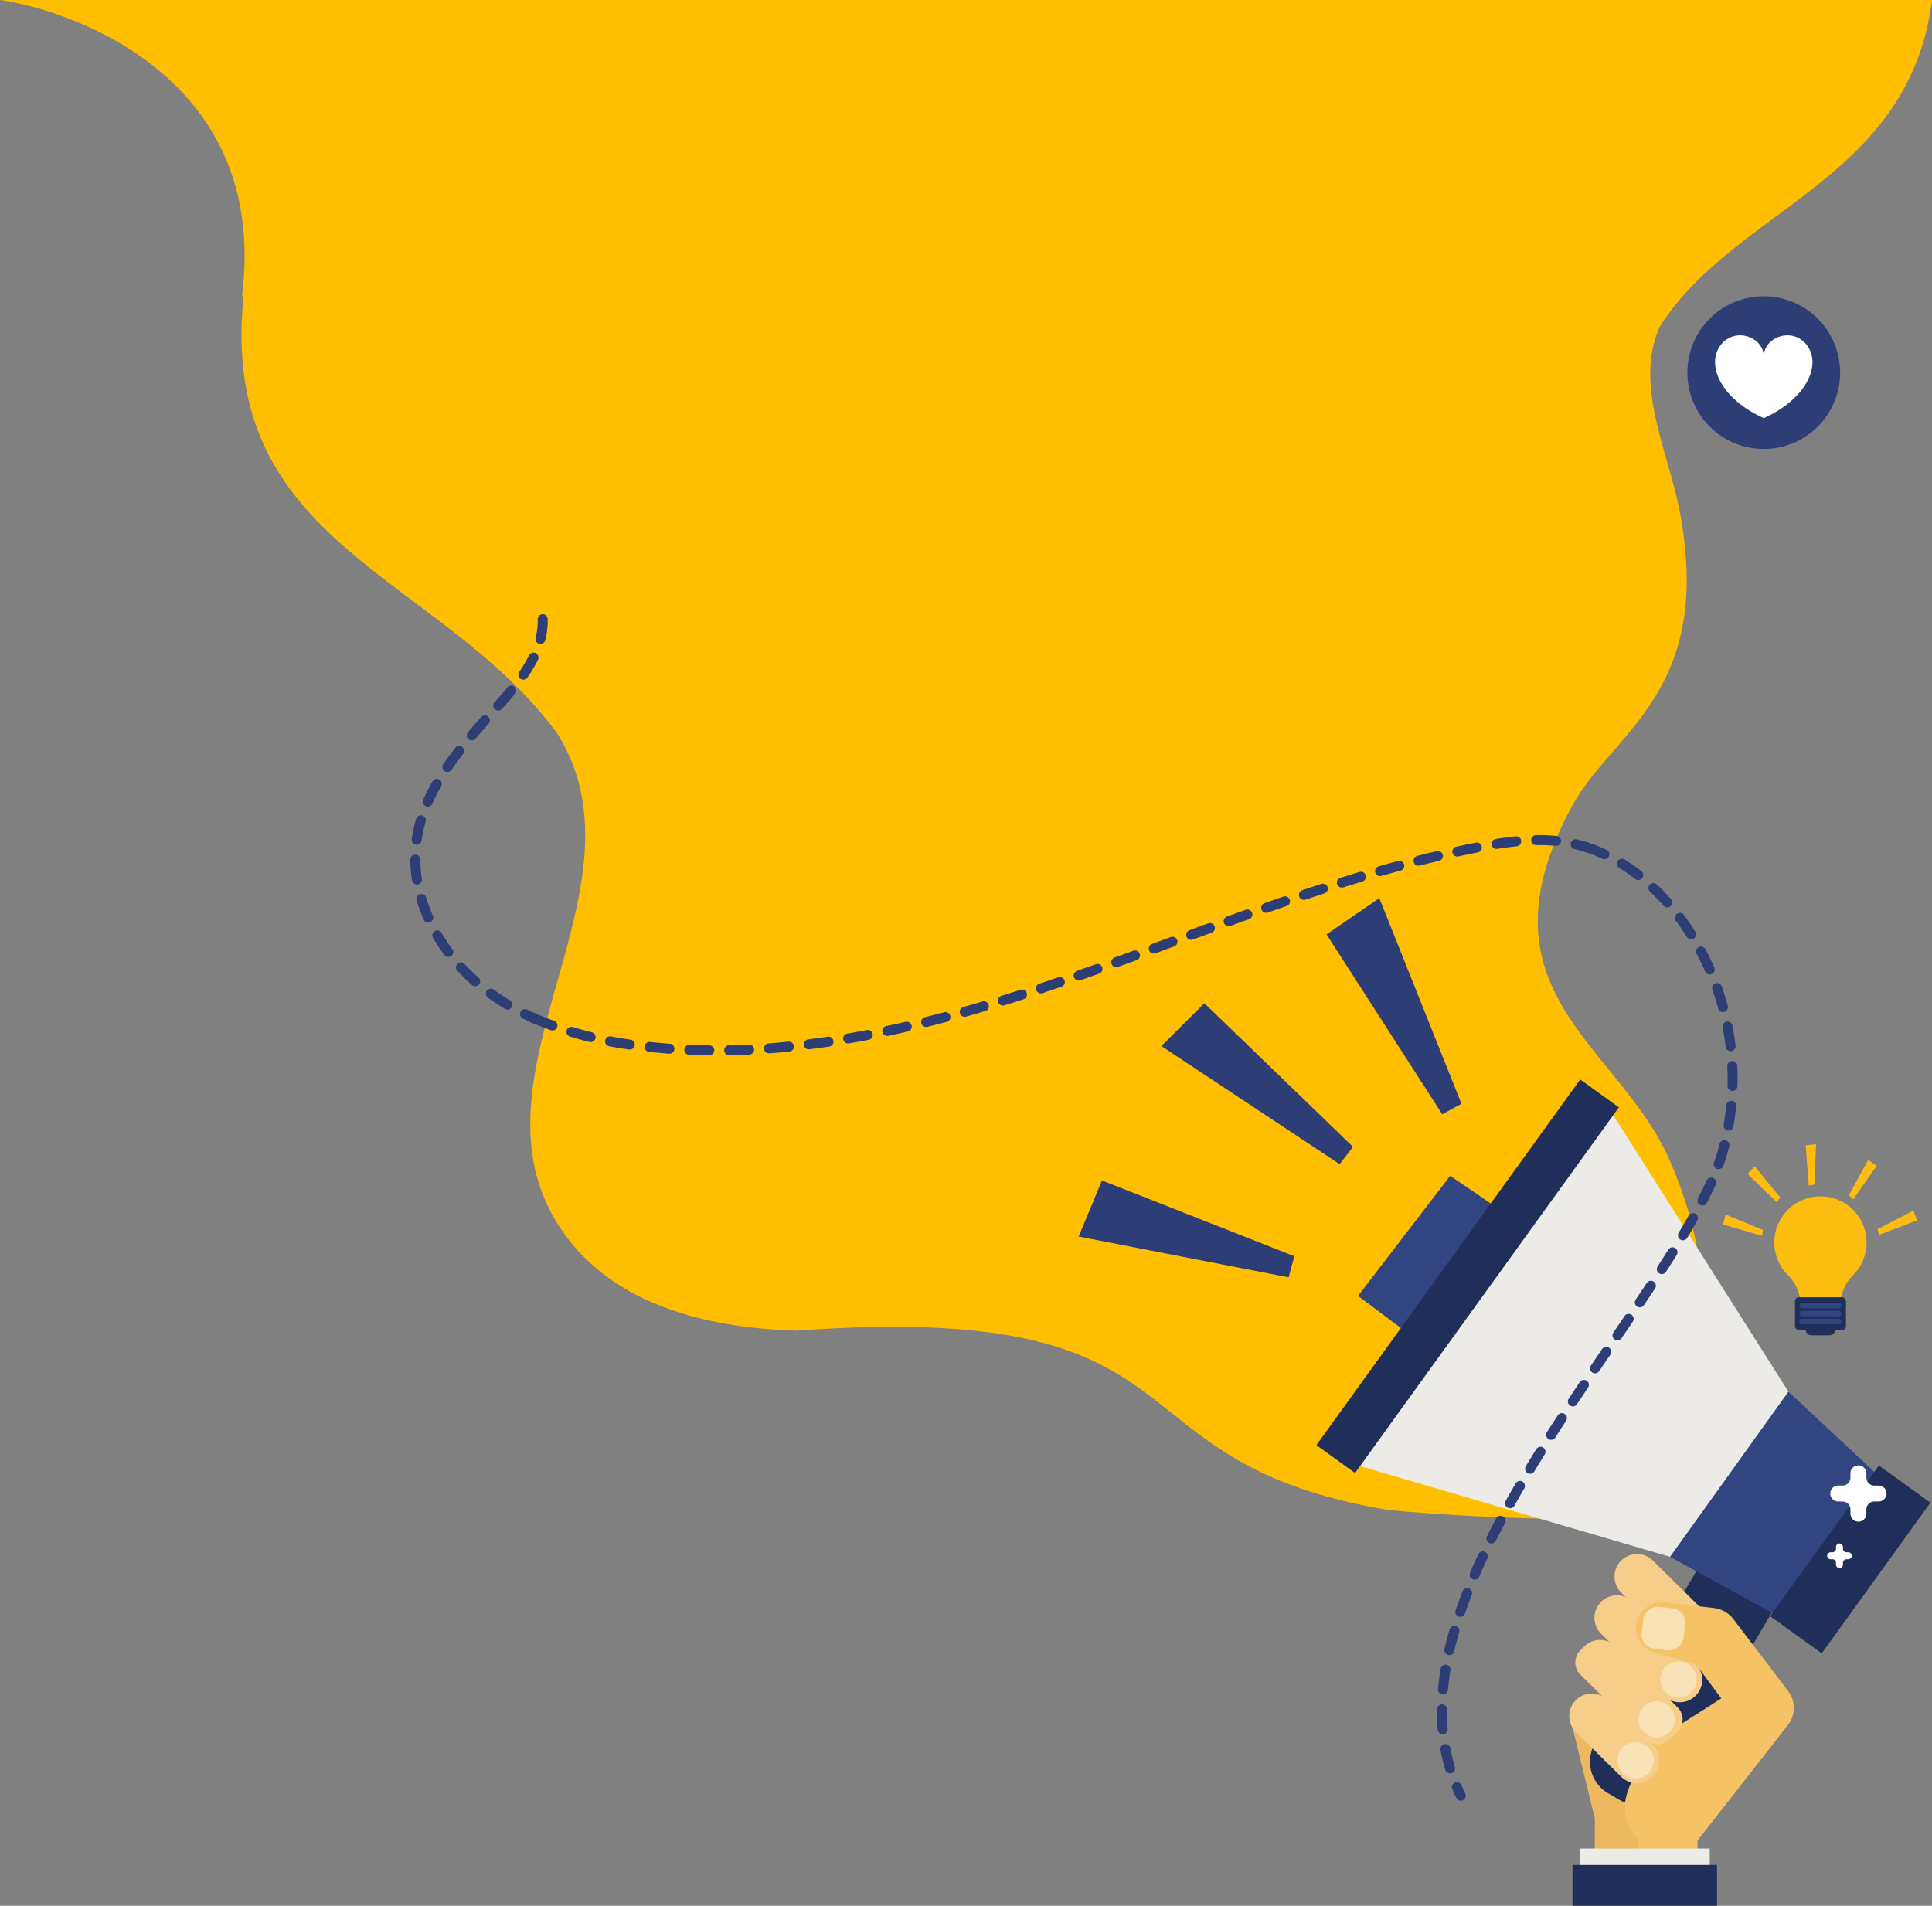<svg xmlns="http://www.w3.org/2000/svg" xmlns:xlink="http://www.w3.org/1999/xlink" width="387.592" height="382.421" viewBox="0 0 387.592 382.421"><rect x="0" y="0" width="387.592" height="382.421" fill="#808080" stroke="none"/><defs><clipPath id="a"><path d="M286.183,917.5a95.344,95.344,0,0,0,8.552,10.78,15.23,15.23,0,0,0-3.078,6.608c-.723,5.455,2.555,7.672,2.555,7.672v5.8h-8.7v-9.842l-5.1-20.85Z" fill="none"/></clipPath></defs><g transform="translate(34.429 -573.643)"><path d="M-34.429,573.643c13.4,1.893,54.169,14.966,48.547,59.453l.338-.065C9.115,683.2,53.946,688.97,77.348,720.8c20.133,32.116-22.177,71.063,2.687,102.093,10.681,13.331,28.99,17.3,45.248,17.77,85.33-6.116,60.488,26.263,118.857,36,18.039,1.675,36.213,1.988,54.323,2.044,5.934.56,8.4-1.589,11.075-6.636-.755.021-1.83-.6-3.093-2.943-5.515-10.214,8.474-29.815-5.963-62.77-10.132-23.127-39.545-33.582-19.668-70.72,8.15-15.229,28.874-23.015,21.633-59.914-2.242-11.425-9.1-24.987-3.913-36.483,14.954-23.816,50.059-29.326,54.629-65.593H-34.429Z" fill="#ffbe00"/><path d="M309.533,872.062" fill="#fdbd10"/><path d="M72.686,777.968a75.578,75.578,0,0,0,21.658,5.584c28.661,3.446,57.53-3.815,84.837-13.18s54.029-20.934,82.329-26.589c6.161-1.232,12.523-2.177,18.7-1.044a28.722,28.722,0,0,1,3.5.872" fill="none" stroke="#2d3e77" stroke-linecap="round" stroke-linejoin="round" stroke-width="2" stroke-dasharray="4 4"/><path d="M340.036,822.989a9.253,9.253,0,1,0-15.866,6.454,8.746,8.746,0,0,1,2.638,6.082v.3h7.957v-.014a8.82,8.82,0,0,1,2.548-6.273A9.2,9.2,0,0,0,340.036,822.989Z" fill="#fdbd10"/><path d="M335.117,833.959h-8.66a.782.782,0,0,0-.782.782h0v5a.782.782,0,0,0,.782.782h1.381a1.126,1.126,0,0,0,1.12,1.075h3.659a1.125,1.125,0,0,0,1.119-1.075h1.381a.783.783,0,0,0,.782-.782h0v-5a.782.782,0,0,0-.782-.782Z" fill="#1f2f5a"/><path d="M334.457,836.191h-7.342a.549.549,0,0,1-.549-.549h0a.549.549,0,0,1,.549-.549h7.342a.549.549,0,0,1,.549.549h0a.55.55,0,0,1-.548.55Z" fill="#314581"/><path d="M334.457,837.79h-7.342a.549.549,0,0,1-.549-.549h0a.549.549,0,0,1,.549-.549h7.342a.549.549,0,0,1,.549.549h0a.55.55,0,0,1-.548.55Z" fill="#314581"/><path d="M334.457,839.39h-7.342a.549.549,0,0,1-.549-.549h0a.548.548,0,0,1,.548-.55h7.343a.549.549,0,0,1,.549.549h0a.549.549,0,0,1-.549.549Z" fill="#314581"/><path d="M319.06,821.632l-7.825-2.252.535-2.022,7.487,3.1Z" fill="#fdbd10"/><path d="M342.54,821.445l7.611-2.9-.7-1.971-7.2,3.711Z" fill="#fdbd10"/><path d="M322,814.894l-5.837-5.679,1.426-1.53,5.139,6.265Z" fill="#fdbd10"/><path d="M337.379,814.293l4.674-6.668-1.686-1.237-3.879,7.114Z" fill="#fdbd10"/><path d="M328.441,811.566l-.622-8.119,2.082-.2-.29,8.1Z" fill="#fdbd10"/><path d="M289.3,934.136h0a8.629,8.629,0,0,0,11.813-3.062h0l20.522-34.88-14.877-8.758-20.521,34.88a8.628,8.628,0,0,0,3.054,11.815Z" fill="#1f2f5a"/><path d="M286.785,901.5l12.594,12.432a4.518,4.518,0,0,0,6.389-.041h0a4.52,4.52,0,0,0-.041-6.39l-12.594-12.431a4.517,4.517,0,0,0-6.387.038l0,0h0A4.517,4.517,0,0,0,286.785,901.5Z" fill="#f6ce89"/><g opacity="0.4"><path d="M299.762,913.253h0a3.628,3.628,0,0,0,5.13-.034h0a3.629,3.629,0,0,0-.033-5.13h0a3.628,3.628,0,0,0-5.13.031v0h0a3.626,3.626,0,0,0,.031,5.129Z" fill="#fff"/></g><path d="M290.816,893.235l13.323,13.153a4.52,4.52,0,0,0,6.39-.041h0a4.519,4.519,0,0,0-.041-6.389L297.167,886.8a4.517,4.517,0,0,0-6.387.038l0,0h0A4.517,4.517,0,0,0,290.816,893.235Z" fill="#f6ce89"/><rect width="7.256" height="7.256" rx="0.955" transform="matrix(0.703, -0.712, 0.712, 0.703, 301.941, 903.162)" fill="#f7dcb0"/><path d="M281.054,918.045a4.516,4.516,0,0,0,.972-.97L295.941,924l14.945-9.536-5.155-6.96-8.158-2.2a5.173,5.173,0,0,1,1.938-10.133l9.892,1.144a5.75,5.75,0,0,1,3.914,2.23l10.99,14.448a5.57,5.57,0,0,1-.045,6.8l-18.138,23.188v5.371H285.507l.09-9.842Z" fill="#f5c266"/><path d="M282.237,916.755l3.947.741a95.348,95.348,0,0,0,8.552,10.78,15.23,15.23,0,0,0-3.078,6.608c-.723,5.455,2.555,7.672,2.555,7.672v5.8h-8.7V938.51L280.8,919.3C281.4,918.921,281.879,917.331,282.237,916.755Z" fill="#ecb860"/><path d="M282.634,909.71l13.13,12.961a3.448,3.448,0,0,0,4.876-.03h0l1.5-1.521a3.449,3.449,0,0,0-.03-4.876h0l-12.369-12.211a4.519,4.519,0,0,0-6.39.041l-.751.761A3.449,3.449,0,0,0,282.634,909.71Z" fill="#f6ce89"/><g opacity="0.4"><path d="M295.384,921.243h0a3.628,3.628,0,0,0,5.13-.034h0a3.629,3.629,0,0,0-.033-5.131h0a3.628,3.628,0,0,0-5.131.033h0a3.627,3.627,0,0,0,.032,5.13Z" fill="#fff"/></g><g opacity="0.5"><rect width="8.472" height="8.472" rx="2.89" transform="translate(294.556 904.105) rotate(-82.704)" fill="#fff"/></g><g clip-path="url(#a)"><path d="M305.586,923.465l-5.15,8.751a7.3,7.3,0,0,1-9.992,2.6l-.008-.005-2.282-1.343a7.306,7.306,0,0,1-2.592-10Z" fill="#1f2f5a"/></g><path d="M281.735,921.227l9.036,8.921a4.518,4.518,0,0,0,6.388-.042h0a4.518,4.518,0,0,0-.039-6.388h0l-9.036-8.92a4.519,4.519,0,0,0-6.39.041h0a4.517,4.517,0,0,0,.04,6.389Z" fill="#f6ce89"/><g opacity="0.4"><path d="M291.153,929.47h0a3.628,3.628,0,0,0,5.13-.034h0a3.626,3.626,0,0,0-.033-5.129h0a3.628,3.628,0,0,0-5.13.031v0h0A3.628,3.628,0,0,0,291.153,929.47Z" fill="#fff"/></g><path d="M267.472,817.082l-10.97-7.487L238.02,833.683l14.1,10.585Z" fill="#314581"/><path d="M346.379,873.476l-22.023-20.571L300.6,886.044l27.521,15.13Z" fill="#314581"/><path d="M324.355,852.9l-37.926-59.875-52.889,73.4L300.6,886.041Z" fill="#ecebe7"/><rect width="90.472" height="9.56" transform="translate(229.663 863.637) rotate(-54.196)" fill="#1f2f5a"/><rect width="37.285" height="12.747" transform="translate(320.701 897.962) rotate(-54.196)" fill="#1f2f5a"/><path d="M237.007,803.779l-2.682,3.475-35.768-23.7,8.626-8.6Z" fill="#2d3e77"/><path d="M225.236,825.728l-1.145,4.237-42.122-8.185,4.671-11.25Z" fill="#2d3e77"/><path d="M258.766,795.143l-3.853,2.1L231.7,761.152l10.584-7.277Z" fill="#2d3e77"/><rect width="26.077" height="6.519" transform="translate(282.497 944.578)" fill="#ecebe7"/><rect width="28.995" height="8.196" transform="translate(281.038 947.868)" fill="#1f2f5a"/><circle cx="15.323" cy="15.323" r="15.323" transform="translate(304.089 633.095)" fill="#2d3e77"/><path d="M328.046,642.889c-2.909-3.776-8.633-1.548-8.633,2.287,0-3.835-5.726-6.065-8.635-2.287-3.007,3.9-.043,10.744,8.635,14.672C328.088,653.632,331.052,646.793,328.046,642.889Z" fill="#fff"/><path d="M342.441,871.75H341.6a1.6,1.6,0,0,1-1.6-1.6h0V869.3a1.6,1.6,0,0,0-1.6-1.6h0a1.6,1.6,0,0,0-1.6,1.6h0v.845a1.6,1.6,0,0,1-1.6,1.6h-.845a1.6,1.6,0,0,0-1.6,1.6h0a1.6,1.6,0,0,0,1.6,1.6h.845a1.6,1.6,0,0,1,1.6,1.6h0v.844a1.6,1.6,0,0,0,1.6,1.6h0a1.6,1.6,0,0,0,1.6-1.6h0v-.844a1.6,1.6,0,0,1,1.6-1.6h.845a1.6,1.6,0,0,0,1.6-1.6h0a1.6,1.6,0,0,0-1.6-1.6Z" fill="#fff"/><path d="M336.372,885.135H336a.7.7,0,0,1-.7-.7h0v-.369a.7.7,0,0,0-.7-.7h0a.7.7,0,0,0-.7.7h0v.369a.7.7,0,0,1-.7.7h-.369a.7.7,0,0,0-.7.7h0a.7.7,0,0,0,.7.7h.369a.7.7,0,0,1,.7.7h0v.372a.7.7,0,0,0,.7.7h0a.7.7,0,0,0,.7-.7h0v-.369a.7.7,0,0,1,.7-.7h.37a.7.7,0,0,0,.7-.7h0a.7.7,0,0,0-.7-.7Z" fill="#fff"/><path d="M283.712,743.61c7.767,2.458,14.421,8.089,19.251,14.732a54.639,54.639,0,0,1,8.088,46.824c-8.8,29.862-72.091,88.643-52.423,128.816" fill="none" stroke="#2d3e77" stroke-linecap="round" stroke-linejoin="round" stroke-width="2" stroke-dasharray="4 4"/><path d="M74.439,697.892c.2,6.8-4.609,12.589-9.174,17.626-7.055,7.781-14.537,16.139-16.094,26.528-1.7,11.306,4.381,22.807,13.367,29.875a47.771,47.771,0,0,0,10.149,6.048" fill="none" stroke="#2d3e77" stroke-linecap="round" stroke-linejoin="round" stroke-width="2" stroke-dasharray="4 4"/></g></svg>